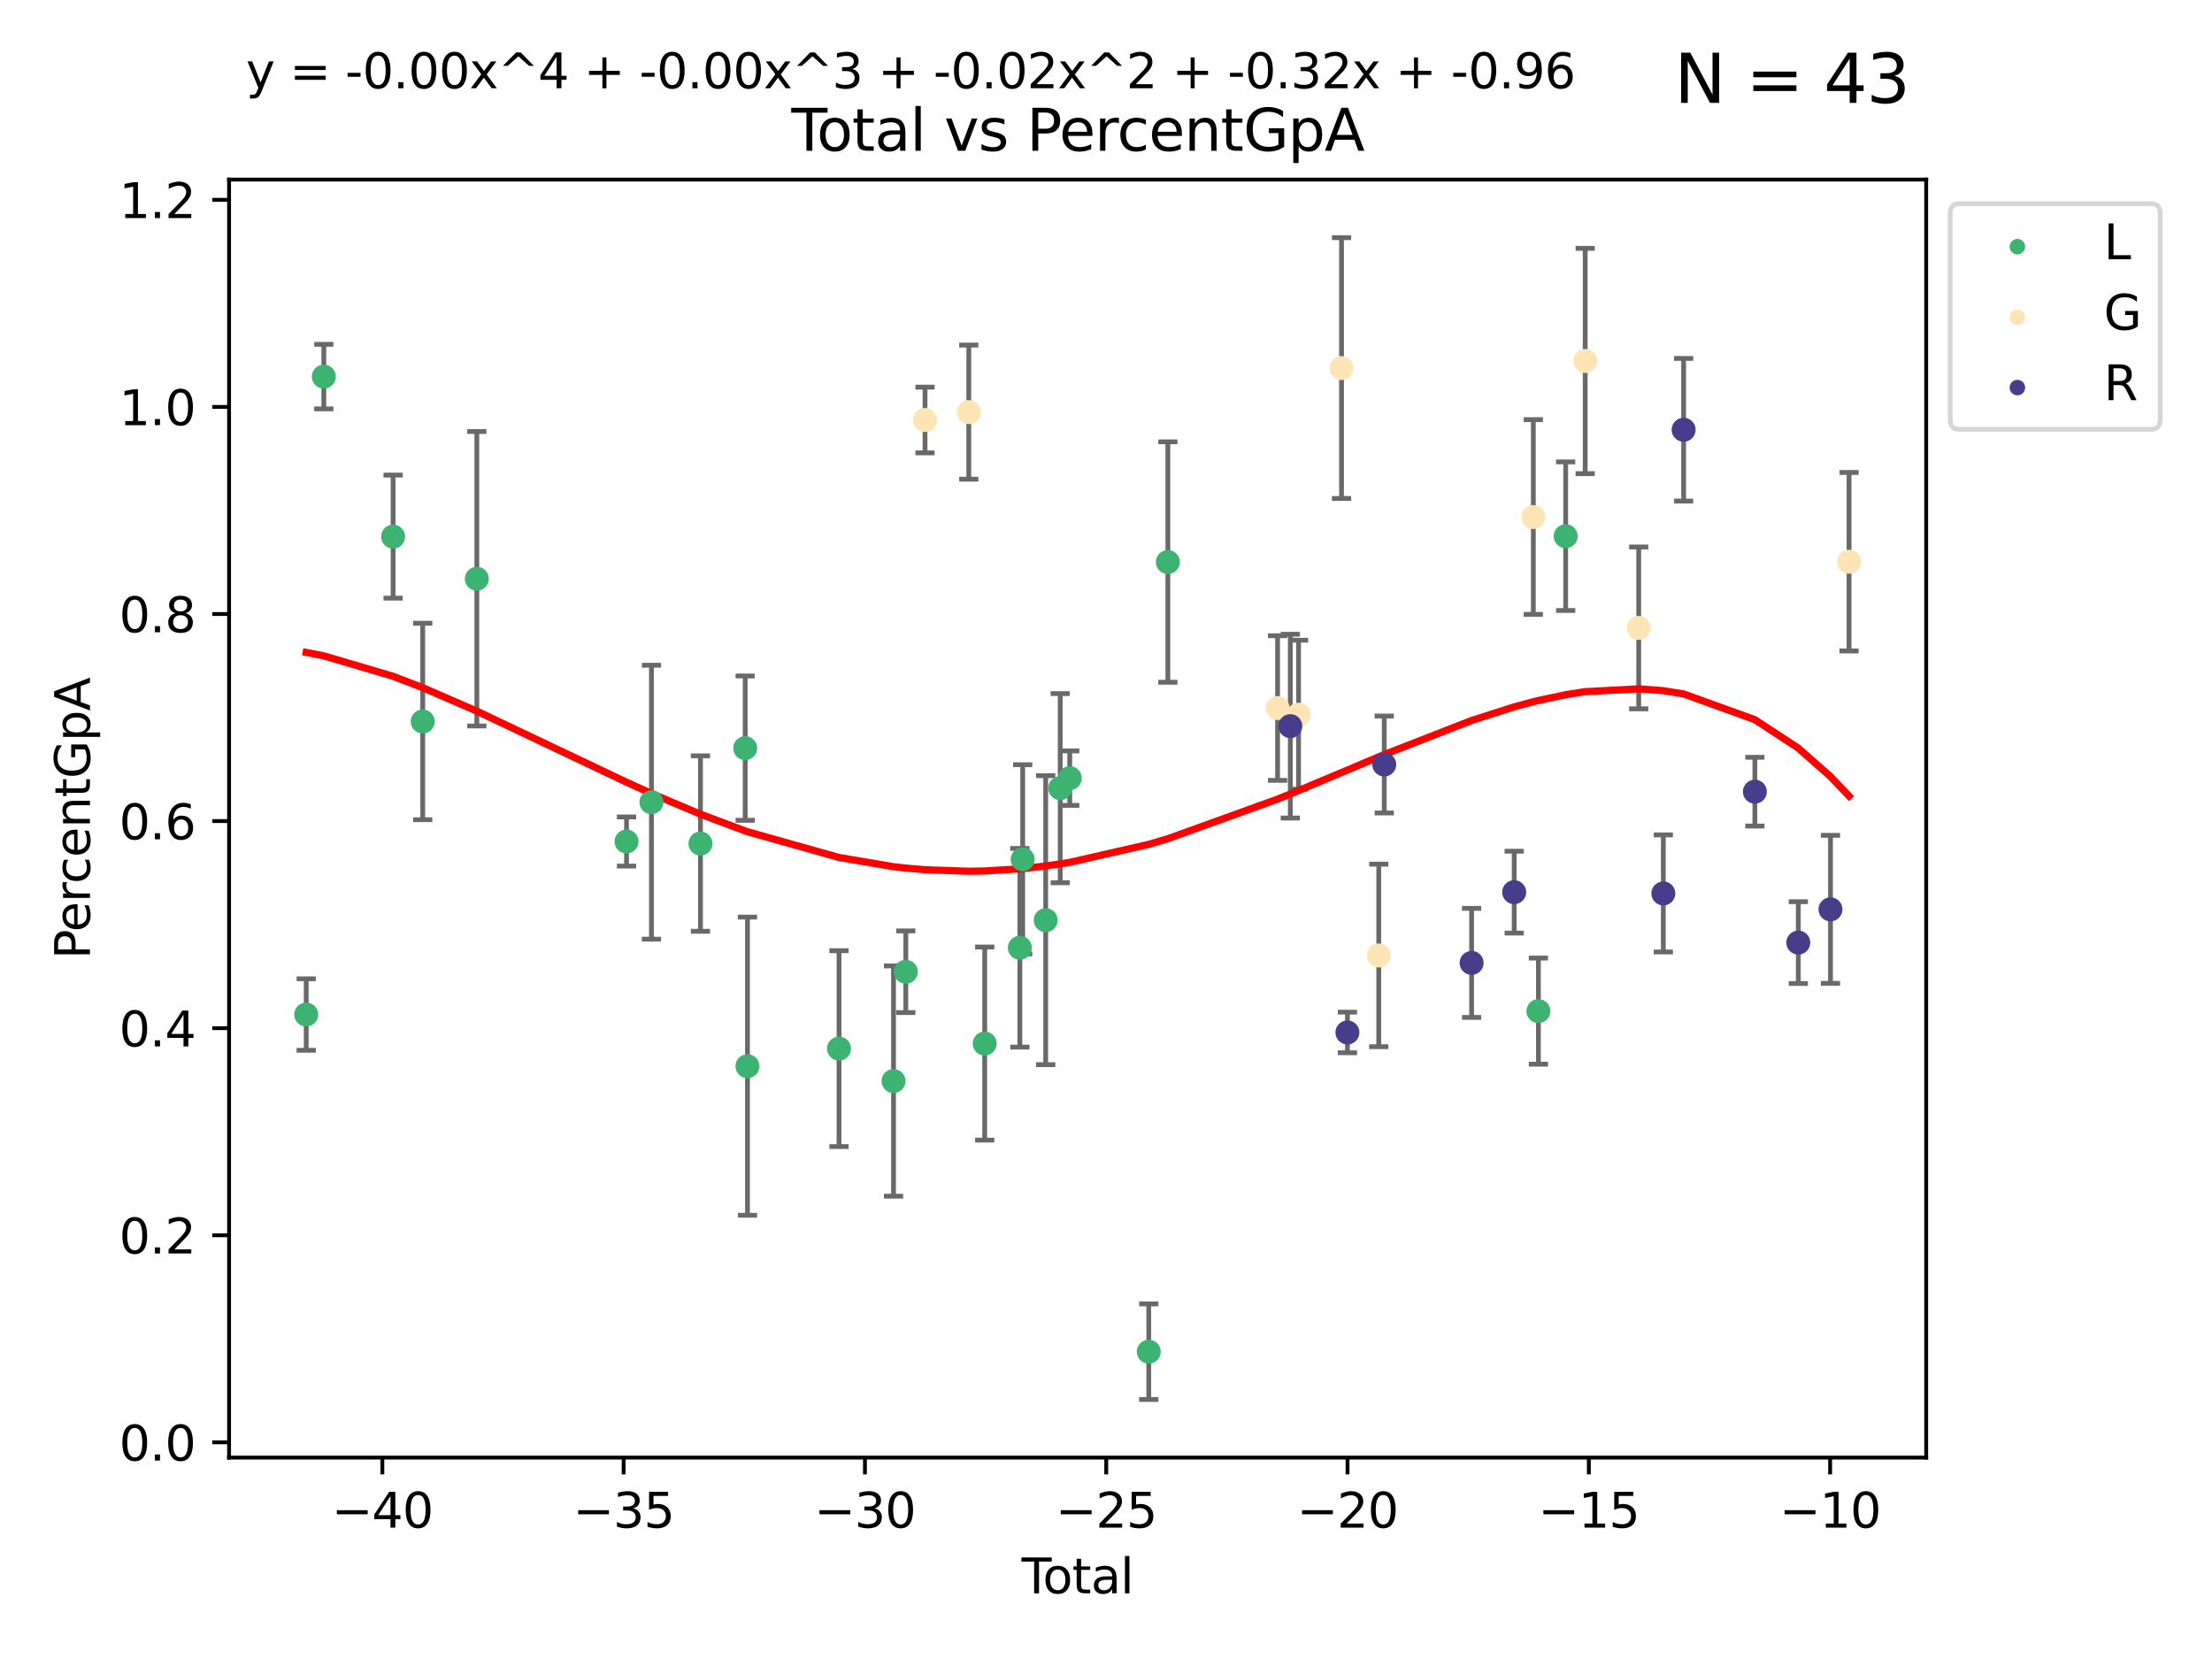 <?xml version="1.0" encoding="utf-8" standalone="no"?>
<!DOCTYPE svg PUBLIC "-//W3C//DTD SVG 1.1//EN"
  "http://www.w3.org/Graphics/SVG/1.1/DTD/svg11.dtd">
<svg xmlns:xlink="http://www.w3.org/1999/xlink" width="460.8pt" height="345.6pt" viewBox="0 0 460.8 345.6" xmlns="http://www.w3.org/2000/svg" version="1.1">
 <defs>
  <style type="text/css">*{stroke-linejoin: round; stroke-linecap: butt}</style>
 </defs>
 <g id="figure_1">
  <g id="patch_1">
   <path d="M 0 345.6 
L 460.8 345.6 
L 460.8 0 
L 0 0 
z
" style="fill: #ffffff"/>
  </g>
  <g id="axes_1">
   <g id="patch_2">
    <path d="M 47.72 303.64 
L 401.26 303.64 
L 401.26 37.411 
L 47.72 37.411 
z
" style="fill: #ffffff"/>
   </g>
   <g id="PathCollection_1">
    <defs>
     <path id="m974893ca1f" d="M 0 1.118 
C 0.297 1.118 0.581 1 0.791 0.791 
C 1 0.581 1.118 0.297 1.118 0 
C 1.118 -0.297 1 -0.581 0.791 -0.791 
C 0.581 -1 0.297 -1.118 0 -1.118 
C -0.297 -1.118 -0.581 -1 -0.791 -0.791 
C -1 -0.581 -1.118 -0.297 -1.118 0 
C -1.118 0.297 -1 0.581 -0.791 0.791 
C -0.581 1 -0.297 1.118 0 1.118 
z
" style="stroke: #3cb371"/>
    </defs>
    <g clip-path="url(#p9804bfb1e5)">
     <use xlink:href="#m974893ca1f" x="63.79" y="211.348" style="fill: #3cb371; stroke: #3cb371"/>
     <use xlink:href="#m974893ca1f" x="67.456" y="78.453" style="fill: #3cb371; stroke: #3cb371"/>
     <use xlink:href="#m974893ca1f" x="81.892" y="111.788" style="fill: #3cb371; stroke: #3cb371"/>
     <use xlink:href="#m974893ca1f" x="88.059" y="150.3" style="fill: #3cb371; stroke: #3cb371"/>
     <use xlink:href="#m974893ca1f" x="99.333" y="120.565" style="fill: #3cb371; stroke: #3cb371"/>
     <use xlink:href="#m974893ca1f" x="130.516" y="175.302" style="fill: #3cb371; stroke: #3cb371"/>
     <use xlink:href="#m974893ca1f" x="135.709" y="167.112" style="fill: #3cb371; stroke: #3cb371"/>
     <use xlink:href="#m974893ca1f" x="145.921" y="175.728" style="fill: #3cb371; stroke: #3cb371"/>
     <use xlink:href="#m974893ca1f" x="155.241" y="155.851" style="fill: #3cb371; stroke: #3cb371"/>
     <use xlink:href="#m974893ca1f" x="155.713" y="222.106" style="fill: #3cb371; stroke: #3cb371"/>
     <use xlink:href="#m974893ca1f" x="174.782" y="218.447" style="fill: #3cb371; stroke: #3cb371"/>
     <use xlink:href="#m974893ca1f" x="186.137" y="225.203" style="fill: #3cb371; stroke: #3cb371"/>
     <use xlink:href="#m974893ca1f" x="188.698" y="202.434" style="fill: #3cb371; stroke: #3cb371"/>
     <use xlink:href="#m974893ca1f" x="205.132" y="217.39" style="fill: #3cb371; stroke: #3cb371"/>
     <use xlink:href="#m974893ca1f" x="212.453" y="197.435" style="fill: #3cb371; stroke: #3cb371"/>
     <use xlink:href="#m974893ca1f" x="213.044" y="179.012" style="fill: #3cb371; stroke: #3cb371"/>
     <use xlink:href="#m974893ca1f" x="217.839" y="191.687" style="fill: #3cb371; stroke: #3cb371"/>
     <use xlink:href="#m974893ca1f" x="220.863" y="164.187" style="fill: #3cb371; stroke: #3cb371"/>
     <use xlink:href="#m974893ca1f" x="222.849" y="162.102" style="fill: #3cb371; stroke: #3cb371"/>
     <use xlink:href="#m974893ca1f" x="239.308" y="281.583" style="fill: #3cb371; stroke: #3cb371"/>
     <use xlink:href="#m974893ca1f" x="243.287" y="117.082" style="fill: #3cb371; stroke: #3cb371"/>
     <use xlink:href="#m974893ca1f" x="320.479" y="210.634" style="fill: #3cb371; stroke: #3cb371"/>
     <use xlink:href="#m974893ca1f" x="326.16" y="111.7" style="fill: #3cb371; stroke: #3cb371"/>
    </g>
   </g>
   <g id="PathCollection_2">
    <defs>
     <path id="mf808bb6e4c" d="M 0 1.118 
C 0.297 1.118 0.581 1 0.791 0.791 
C 1 0.581 1.118 0.297 1.118 0 
C 1.118 -0.297 1 -0.581 0.791 -0.791 
C 0.581 -1 0.297 -1.118 0 -1.118 
C -0.297 -1.118 -0.581 -1 -0.791 -0.791 
C -1 -0.581 -1.118 -0.297 -1.118 0 
C -1.118 0.297 -1 0.581 -0.791 0.791 
C -0.581 1 -0.297 1.118 0 1.118 
z
" style="stroke: #ffe4b5"/>
    </defs>
    <g clip-path="url(#p9804bfb1e5)">
     <use xlink:href="#mf808bb6e4c" x="192.699" y="87.494" style="fill: #ffe4b5; stroke: #ffe4b5"/>
     <use xlink:href="#mf808bb6e4c" x="201.816" y="85.855" style="fill: #ffe4b5; stroke: #ffe4b5"/>
     <use xlink:href="#mf808bb6e4c" x="266.142" y="147.5" style="fill: #ffe4b5; stroke: #ffe4b5"/>
     <use xlink:href="#mf808bb6e4c" x="270.513" y="148.889" style="fill: #ffe4b5; stroke: #ffe4b5"/>
     <use xlink:href="#mf808bb6e4c" x="279.466" y="76.674" style="fill: #ffe4b5; stroke: #ffe4b5"/>
     <use xlink:href="#mf808bb6e4c" x="287.221" y="199.034" style="fill: #ffe4b5; stroke: #ffe4b5"/>
     <use xlink:href="#mf808bb6e4c" x="319.42" y="107.707" style="fill: #ffe4b5; stroke: #ffe4b5"/>
     <use xlink:href="#mf808bb6e4c" x="330.224" y="75.201" style="fill: #ffe4b5; stroke: #ffe4b5"/>
     <use xlink:href="#mf808bb6e4c" x="341.373" y="130.806" style="fill: #ffe4b5; stroke: #ffe4b5"/>
     <use xlink:href="#mf808bb6e4c" x="385.19" y="117.019" style="fill: #ffe4b5; stroke: #ffe4b5"/>
    </g>
   </g>
   <g id="PathCollection_3">
    <defs>
     <path id="mb829cbd93a" d="M 0 1.118 
C 0.297 1.118 0.581 1 0.791 0.791 
C 1 0.581 1.118 0.297 1.118 0 
C 1.118 -0.297 1 -0.581 0.791 -0.791 
C 0.581 -1 0.297 -1.118 0 -1.118 
C -0.297 -1.118 -0.581 -1 -0.791 -0.791 
C -1 -0.581 -1.118 -0.297 -1.118 0 
C -1.118 0.297 -1 0.581 -0.791 0.791 
C -0.581 1 -0.297 1.118 0 1.118 
z
" style="stroke: #483d8b"/>
    </defs>
    <g clip-path="url(#p9804bfb1e5)">
     <use xlink:href="#mb829cbd93a" x="268.796" y="151.267" style="fill: #483d8b; stroke: #483d8b"/>
     <use xlink:href="#mb829cbd93a" x="280.694" y="215.081" style="fill: #483d8b; stroke: #483d8b"/>
     <use xlink:href="#mb829cbd93a" x="288.362" y="159.263" style="fill: #483d8b; stroke: #483d8b"/>
     <use xlink:href="#mb829cbd93a" x="306.563" y="200.591" style="fill: #483d8b; stroke: #483d8b"/>
     <use xlink:href="#mb829cbd93a" x="315.434" y="185.853" style="fill: #483d8b; stroke: #483d8b"/>
     <use xlink:href="#mb829cbd93a" x="346.504" y="186.116" style="fill: #483d8b; stroke: #483d8b"/>
     <use xlink:href="#mb829cbd93a" x="350.731" y="89.526" style="fill: #483d8b; stroke: #483d8b"/>
     <use xlink:href="#mb829cbd93a" x="365.573" y="164.921" style="fill: #483d8b; stroke: #483d8b"/>
     <use xlink:href="#mb829cbd93a" x="374.619" y="196.359" style="fill: #483d8b; stroke: #483d8b"/>
     <use xlink:href="#mb829cbd93a" x="381.324" y="189.436" style="fill: #483d8b; stroke: #483d8b"/>
    </g>
   </g>
   <g id="matplotlib.axis_1">
    <g id="xtick_1">
     <g id="line2d_1">
      <defs>
       <path id="me7362b9025" d="M 0 0 
L 0 3.5 
" style="stroke: #000000; stroke-width: 0.8"/>
      </defs>
      <g>
       <use xlink:href="#me7362b9025" x="79.65" y="303.64" style="stroke: #000000; stroke-width: 0.8"/>
      </g>
     </g>
     <g id="text_1">
      <!-- −40 -->
      <g transform="translate(69.098 318.238)scale(0.1 -0.1)">
       <defs>
        <path id="DejaVuSans-2212" d="M 678 2272 
L 4684 2272 
L 4684 1741 
L 678 1741 
L 678 2272 
z
" transform="scale(0.016)"/>
        <path id="DejaVuSans-34" d="M 2419 4116 
L 825 1625 
L 2419 1625 
L 2419 4116 
z
M 2253 4666 
L 3047 4666 
L 3047 1625 
L 3713 1625 
L 3713 1100 
L 3047 1100 
L 3047 0 
L 2419 0 
L 2419 1100 
L 313 1100 
L 313 1709 
L 2253 4666 
z
" transform="scale(0.016)"/>
        <path id="DejaVuSans-30" d="M 2034 4250 
Q 1547 4250 1301 3770 
Q 1056 3291 1056 2328 
Q 1056 1369 1301 889 
Q 1547 409 2034 409 
Q 2525 409 2770 889 
Q 3016 1369 3016 2328 
Q 3016 3291 2770 3770 
Q 2525 4250 2034 4250 
z
M 2034 4750 
Q 2819 4750 3233 4129 
Q 3647 3509 3647 2328 
Q 3647 1150 3233 529 
Q 2819 -91 2034 -91 
Q 1250 -91 836 529 
Q 422 1150 422 2328 
Q 422 3509 836 4129 
Q 1250 4750 2034 4750 
z
" transform="scale(0.016)"/>
       </defs>
       <use xlink:href="#DejaVuSans-2212"/>
       <use xlink:href="#DejaVuSans-34" x="83.789"/>
       <use xlink:href="#DejaVuSans-30" x="147.412"/>
      </g>
     </g>
    </g>
    <g id="xtick_2">
     <g id="line2d_2">
      <g>
       <use xlink:href="#me7362b9025" x="129.917" y="303.64" style="stroke: #000000; stroke-width: 0.8"/>
      </g>
     </g>
     <g id="text_2">
      <!-- −35 -->
      <g transform="translate(119.364 318.238)scale(0.1 -0.1)">
       <defs>
        <path id="DejaVuSans-33" d="M 2597 2516 
Q 3050 2419 3304 2112 
Q 3559 1806 3559 1356 
Q 3559 666 3084 287 
Q 2609 -91 1734 -91 
Q 1441 -91 1130 -33 
Q 819 25 488 141 
L 488 750 
Q 750 597 1062 519 
Q 1375 441 1716 441 
Q 2309 441 2620 675 
Q 2931 909 2931 1356 
Q 2931 1769 2642 2001 
Q 2353 2234 1838 2234 
L 1294 2234 
L 1294 2753 
L 1863 2753 
Q 2328 2753 2575 2939 
Q 2822 3125 2822 3475 
Q 2822 3834 2567 4026 
Q 2313 4219 1838 4219 
Q 1578 4219 1281 4162 
Q 984 4106 628 3988 
L 628 4550 
Q 988 4650 1302 4700 
Q 1616 4750 1894 4750 
Q 2613 4750 3031 4423 
Q 3450 4097 3450 3541 
Q 3450 3153 3228 2886 
Q 3006 2619 2597 2516 
z
" transform="scale(0.016)"/>
        <path id="DejaVuSans-35" d="M 691 4666 
L 3169 4666 
L 3169 4134 
L 1269 4134 
L 1269 2991 
Q 1406 3038 1543 3061 
Q 1681 3084 1819 3084 
Q 2600 3084 3056 2656 
Q 3513 2228 3513 1497 
Q 3513 744 3044 326 
Q 2575 -91 1722 -91 
Q 1428 -91 1123 -41 
Q 819 9 494 109 
L 494 744 
Q 775 591 1075 516 
Q 1375 441 1709 441 
Q 2250 441 2565 725 
Q 2881 1009 2881 1497 
Q 2881 1984 2565 2268 
Q 2250 2553 1709 2553 
Q 1456 2553 1204 2497 
Q 953 2441 691 2322 
L 691 4666 
z
" transform="scale(0.016)"/>
       </defs>
       <use xlink:href="#DejaVuSans-2212"/>
       <use xlink:href="#DejaVuSans-33" x="83.789"/>
       <use xlink:href="#DejaVuSans-35" x="147.412"/>
      </g>
     </g>
    </g>
    <g id="xtick_3">
     <g id="line2d_3">
      <g>
       <use xlink:href="#me7362b9025" x="180.183" y="303.64" style="stroke: #000000; stroke-width: 0.8"/>
      </g>
     </g>
     <g id="text_3">
      <!-- −30 -->
      <g transform="translate(169.631 318.238)scale(0.1 -0.1)">
       <use xlink:href="#DejaVuSans-2212"/>
       <use xlink:href="#DejaVuSans-33" x="83.789"/>
       <use xlink:href="#DejaVuSans-30" x="147.412"/>
      </g>
     </g>
    </g>
    <g id="xtick_4">
     <g id="line2d_4">
      <g>
       <use xlink:href="#me7362b9025" x="230.45" y="303.64" style="stroke: #000000; stroke-width: 0.8"/>
      </g>
     </g>
     <g id="text_4">
      <!-- −25 -->
      <g transform="translate(219.897 318.238)scale(0.1 -0.1)">
       <defs>
        <path id="DejaVuSans-32" d="M 1228 531 
L 3431 531 
L 3431 0 
L 469 0 
L 469 531 
Q 828 903 1448 1529 
Q 2069 2156 2228 2338 
Q 2531 2678 2651 2914 
Q 2772 3150 2772 3378 
Q 2772 3750 2511 3984 
Q 2250 4219 1831 4219 
Q 1534 4219 1204 4116 
Q 875 4013 500 3803 
L 500 4441 
Q 881 4594 1212 4672 
Q 1544 4750 1819 4750 
Q 2544 4750 2975 4387 
Q 3406 4025 3406 3419 
Q 3406 3131 3298 2873 
Q 3191 2616 2906 2266 
Q 2828 2175 2409 1742 
Q 1991 1309 1228 531 
z
" transform="scale(0.016)"/>
       </defs>
       <use xlink:href="#DejaVuSans-2212"/>
       <use xlink:href="#DejaVuSans-32" x="83.789"/>
       <use xlink:href="#DejaVuSans-35" x="147.412"/>
      </g>
     </g>
    </g>
    <g id="xtick_5">
     <g id="line2d_5">
      <g>
       <use xlink:href="#me7362b9025" x="280.716" y="303.64" style="stroke: #000000; stroke-width: 0.8"/>
      </g>
     </g>
     <g id="text_5">
      <!-- −20 -->
      <g transform="translate(270.164 318.238)scale(0.1 -0.1)">
       <use xlink:href="#DejaVuSans-2212"/>
       <use xlink:href="#DejaVuSans-32" x="83.789"/>
       <use xlink:href="#DejaVuSans-30" x="147.412"/>
      </g>
     </g>
    </g>
    <g id="xtick_6">
     <g id="line2d_6">
      <g>
       <use xlink:href="#me7362b9025" x="330.983" y="303.64" style="stroke: #000000; stroke-width: 0.8"/>
      </g>
     </g>
     <g id="text_6">
      <!-- −15 -->
      <g transform="translate(320.43 318.238)scale(0.1 -0.1)">
       <defs>
        <path id="DejaVuSans-31" d="M 794 531 
L 1825 531 
L 1825 4091 
L 703 3866 
L 703 4441 
L 1819 4666 
L 2450 4666 
L 2450 531 
L 3481 531 
L 3481 0 
L 794 0 
L 794 531 
z
" transform="scale(0.016)"/>
       </defs>
       <use xlink:href="#DejaVuSans-2212"/>
       <use xlink:href="#DejaVuSans-31" x="83.789"/>
       <use xlink:href="#DejaVuSans-35" x="147.412"/>
      </g>
     </g>
    </g>
    <g id="xtick_7">
     <g id="line2d_7">
      <g>
       <use xlink:href="#me7362b9025" x="381.249" y="303.64" style="stroke: #000000; stroke-width: 0.8"/>
      </g>
     </g>
     <g id="text_7">
      <!-- −10 -->
      <g transform="translate(370.697 318.238)scale(0.1 -0.1)">
       <use xlink:href="#DejaVuSans-2212"/>
       <use xlink:href="#DejaVuSans-31" x="83.789"/>
       <use xlink:href="#DejaVuSans-30" x="147.412"/>
      </g>
     </g>
    </g>
    <g id="text_8">
     <!-- Total -->
     <g transform="translate(212.813 331.917)scale(0.1 -0.1)">
      <defs>
       <path id="DejaVuSans-54" d="M -19 4666 
L 3928 4666 
L 3928 4134 
L 2272 4134 
L 2272 0 
L 1638 0 
L 1638 4134 
L -19 4134 
L -19 4666 
z
" transform="scale(0.016)"/>
       <path id="DejaVuSans-6f" d="M 1959 3097 
Q 1497 3097 1228 2736 
Q 959 2375 959 1747 
Q 959 1119 1226 758 
Q 1494 397 1959 397 
Q 2419 397 2687 759 
Q 2956 1122 2956 1747 
Q 2956 2369 2687 2733 
Q 2419 3097 1959 3097 
z
M 1959 3584 
Q 2709 3584 3137 3096 
Q 3566 2609 3566 1747 
Q 3566 888 3137 398 
Q 2709 -91 1959 -91 
Q 1206 -91 779 398 
Q 353 888 353 1747 
Q 353 2609 779 3096 
Q 1206 3584 1959 3584 
z
" transform="scale(0.016)"/>
       <path id="DejaVuSans-74" d="M 1172 4494 
L 1172 3500 
L 2356 3500 
L 2356 3053 
L 1172 3053 
L 1172 1153 
Q 1172 725 1289 603 
Q 1406 481 1766 481 
L 2356 481 
L 2356 0 
L 1766 0 
Q 1100 0 847 248 
Q 594 497 594 1153 
L 594 3053 
L 172 3053 
L 172 3500 
L 594 3500 
L 594 4494 
L 1172 4494 
z
" transform="scale(0.016)"/>
       <path id="DejaVuSans-61" d="M 2194 1759 
Q 1497 1759 1228 1600 
Q 959 1441 959 1056 
Q 959 750 1161 570 
Q 1363 391 1709 391 
Q 2188 391 2477 730 
Q 2766 1069 2766 1631 
L 2766 1759 
L 2194 1759 
z
M 3341 1997 
L 3341 0 
L 2766 0 
L 2766 531 
Q 2569 213 2275 61 
Q 1981 -91 1556 -91 
Q 1019 -91 701 211 
Q 384 513 384 1019 
Q 384 1609 779 1909 
Q 1175 2209 1959 2209 
L 2766 2209 
L 2766 2266 
Q 2766 2663 2505 2880 
Q 2244 3097 1772 3097 
Q 1472 3097 1187 3025 
Q 903 2953 641 2809 
L 641 3341 
Q 956 3463 1253 3523 
Q 1550 3584 1831 3584 
Q 2591 3584 2966 3190 
Q 3341 2797 3341 1997 
z
" transform="scale(0.016)"/>
       <path id="DejaVuSans-6c" d="M 603 4863 
L 1178 4863 
L 1178 0 
L 603 0 
L 603 4863 
z
" transform="scale(0.016)"/>
      </defs>
      <use xlink:href="#DejaVuSans-54"/>
      <use xlink:href="#DejaVuSans-6f" x="44.084"/>
      <use xlink:href="#DejaVuSans-74" x="105.266"/>
      <use xlink:href="#DejaVuSans-61" x="144.475"/>
      <use xlink:href="#DejaVuSans-6c" x="205.754"/>
     </g>
    </g>
   </g>
   <g id="matplotlib.axis_2">
    <g id="ytick_1">
     <g id="line2d_8">
      <defs>
       <path id="m52d39dbce3" d="M 0 0 
L -3.5 0 
" style="stroke: #000000; stroke-width: 0.8"/>
      </defs>
      <g>
       <use xlink:href="#m52d39dbce3" x="47.72" y="300.464" style="stroke: #000000; stroke-width: 0.8"/>
      </g>
     </g>
     <g id="text_9">
      <!-- 0.0 -->
      <g transform="translate(24.817 304.263)scale(0.1 -0.1)">
       <defs>
        <path id="DejaVuSans-2e" d="M 684 794 
L 1344 794 
L 1344 0 
L 684 0 
L 684 794 
z
" transform="scale(0.016)"/>
       </defs>
       <use xlink:href="#DejaVuSans-30"/>
       <use xlink:href="#DejaVuSans-2e" x="63.623"/>
       <use xlink:href="#DejaVuSans-30" x="95.41"/>
      </g>
     </g>
    </g>
    <g id="ytick_2">
     <g id="line2d_9">
      <g>
       <use xlink:href="#m52d39dbce3" x="47.72" y="257.325" style="stroke: #000000; stroke-width: 0.8"/>
      </g>
     </g>
     <g id="text_10">
      <!-- 0.2 -->
      <g transform="translate(24.817 261.124)scale(0.1 -0.1)">
       <use xlink:href="#DejaVuSans-30"/>
       <use xlink:href="#DejaVuSans-2e" x="63.623"/>
       <use xlink:href="#DejaVuSans-32" x="95.41"/>
      </g>
     </g>
    </g>
    <g id="ytick_3">
     <g id="line2d_10">
      <g>
       <use xlink:href="#m52d39dbce3" x="47.72" y="214.185" style="stroke: #000000; stroke-width: 0.8"/>
      </g>
     </g>
     <g id="text_11">
      <!-- 0.4 -->
      <g transform="translate(24.817 217.985)scale(0.1 -0.1)">
       <use xlink:href="#DejaVuSans-30"/>
       <use xlink:href="#DejaVuSans-2e" x="63.623"/>
       <use xlink:href="#DejaVuSans-34" x="95.41"/>
      </g>
     </g>
    </g>
    <g id="ytick_4">
     <g id="line2d_11">
      <g>
       <use xlink:href="#m52d39dbce3" x="47.72" y="171.046" style="stroke: #000000; stroke-width: 0.8"/>
      </g>
     </g>
     <g id="text_12">
      <!-- 0.6 -->
      <g transform="translate(24.817 174.845)scale(0.1 -0.1)">
       <defs>
        <path id="DejaVuSans-36" d="M 2113 2584 
Q 1688 2584 1439 2293 
Q 1191 2003 1191 1497 
Q 1191 994 1439 701 
Q 1688 409 2113 409 
Q 2538 409 2786 701 
Q 3034 994 3034 1497 
Q 3034 2003 2786 2293 
Q 2538 2584 2113 2584 
z
M 3366 4563 
L 3366 3988 
Q 3128 4100 2886 4159 
Q 2644 4219 2406 4219 
Q 1781 4219 1451 3797 
Q 1122 3375 1075 2522 
Q 1259 2794 1537 2939 
Q 1816 3084 2150 3084 
Q 2853 3084 3261 2657 
Q 3669 2231 3669 1497 
Q 3669 778 3244 343 
Q 2819 -91 2113 -91 
Q 1303 -91 875 529 
Q 447 1150 447 2328 
Q 447 3434 972 4092 
Q 1497 4750 2381 4750 
Q 2619 4750 2861 4703 
Q 3103 4656 3366 4563 
z
" transform="scale(0.016)"/>
       </defs>
       <use xlink:href="#DejaVuSans-30"/>
       <use xlink:href="#DejaVuSans-2e" x="63.623"/>
       <use xlink:href="#DejaVuSans-36" x="95.41"/>
      </g>
     </g>
    </g>
    <g id="ytick_5">
     <g id="line2d_12">
      <g>
       <use xlink:href="#m52d39dbce3" x="47.72" y="127.907" style="stroke: #000000; stroke-width: 0.8"/>
      </g>
     </g>
     <g id="text_13">
      <!-- 0.8 -->
      <g transform="translate(24.817 131.706)scale(0.1 -0.1)">
       <defs>
        <path id="DejaVuSans-38" d="M 2034 2216 
Q 1584 2216 1326 1975 
Q 1069 1734 1069 1313 
Q 1069 891 1326 650 
Q 1584 409 2034 409 
Q 2484 409 2743 651 
Q 3003 894 3003 1313 
Q 3003 1734 2745 1975 
Q 2488 2216 2034 2216 
z
M 1403 2484 
Q 997 2584 770 2862 
Q 544 3141 544 3541 
Q 544 4100 942 4425 
Q 1341 4750 2034 4750 
Q 2731 4750 3128 4425 
Q 3525 4100 3525 3541 
Q 3525 3141 3298 2862 
Q 3072 2584 2669 2484 
Q 3125 2378 3379 2068 
Q 3634 1759 3634 1313 
Q 3634 634 3220 271 
Q 2806 -91 2034 -91 
Q 1263 -91 848 271 
Q 434 634 434 1313 
Q 434 1759 690 2068 
Q 947 2378 1403 2484 
z
M 1172 3481 
Q 1172 3119 1398 2916 
Q 1625 2713 2034 2713 
Q 2441 2713 2670 2916 
Q 2900 3119 2900 3481 
Q 2900 3844 2670 4047 
Q 2441 4250 2034 4250 
Q 1625 4250 1398 4047 
Q 1172 3844 1172 3481 
z
" transform="scale(0.016)"/>
       </defs>
       <use xlink:href="#DejaVuSans-30"/>
       <use xlink:href="#DejaVuSans-2e" x="63.623"/>
       <use xlink:href="#DejaVuSans-38" x="95.41"/>
      </g>
     </g>
    </g>
    <g id="ytick_6">
     <g id="line2d_13">
      <g>
       <use xlink:href="#m52d39dbce3" x="47.72" y="84.767" style="stroke: #000000; stroke-width: 0.8"/>
      </g>
     </g>
     <g id="text_14">
      <!-- 1.0 -->
      <g transform="translate(24.817 88.567)scale(0.1 -0.1)">
       <use xlink:href="#DejaVuSans-31"/>
       <use xlink:href="#DejaVuSans-2e" x="63.623"/>
       <use xlink:href="#DejaVuSans-30" x="95.41"/>
      </g>
     </g>
    </g>
    <g id="ytick_7">
     <g id="line2d_14">
      <g>
       <use xlink:href="#m52d39dbce3" x="47.72" y="41.628" style="stroke: #000000; stroke-width: 0.8"/>
      </g>
     </g>
     <g id="text_15">
      <!-- 1.2 -->
      <g transform="translate(24.817 45.427)scale(0.1 -0.1)">
       <use xlink:href="#DejaVuSans-31"/>
       <use xlink:href="#DejaVuSans-2e" x="63.623"/>
       <use xlink:href="#DejaVuSans-32" x="95.41"/>
      </g>
     </g>
    </g>
    <g id="text_16">
     <!-- PercentGpA -->
     <g transform="translate(18.737 199.802)rotate(-90)scale(0.1 -0.1)">
      <defs>
       <path id="DejaVuSans-50" d="M 1259 4147 
L 1259 2394 
L 2053 2394 
Q 2494 2394 2734 2622 
Q 2975 2850 2975 3272 
Q 2975 3691 2734 3919 
Q 2494 4147 2053 4147 
L 1259 4147 
z
M 628 4666 
L 2053 4666 
Q 2838 4666 3239 4311 
Q 3641 3956 3641 3272 
Q 3641 2581 3239 2228 
Q 2838 1875 2053 1875 
L 1259 1875 
L 1259 0 
L 628 0 
L 628 4666 
z
" transform="scale(0.016)"/>
       <path id="DejaVuSans-65" d="M 3597 1894 
L 3597 1613 
L 953 1613 
Q 991 1019 1311 708 
Q 1631 397 2203 397 
Q 2534 397 2845 478 
Q 3156 559 3463 722 
L 3463 178 
Q 3153 47 2828 -22 
Q 2503 -91 2169 -91 
Q 1331 -91 842 396 
Q 353 884 353 1716 
Q 353 2575 817 3079 
Q 1281 3584 2069 3584 
Q 2775 3584 3186 3129 
Q 3597 2675 3597 1894 
z
M 3022 2063 
Q 3016 2534 2758 2815 
Q 2500 3097 2075 3097 
Q 1594 3097 1305 2825 
Q 1016 2553 972 2059 
L 3022 2063 
z
" transform="scale(0.016)"/>
       <path id="DejaVuSans-72" d="M 2631 2963 
Q 2534 3019 2420 3045 
Q 2306 3072 2169 3072 
Q 1681 3072 1420 2755 
Q 1159 2438 1159 1844 
L 1159 0 
L 581 0 
L 581 3500 
L 1159 3500 
L 1159 2956 
Q 1341 3275 1631 3429 
Q 1922 3584 2338 3584 
Q 2397 3584 2469 3576 
Q 2541 3569 2628 3553 
L 2631 2963 
z
" transform="scale(0.016)"/>
       <path id="DejaVuSans-63" d="M 3122 3366 
L 3122 2828 
Q 2878 2963 2633 3030 
Q 2388 3097 2138 3097 
Q 1578 3097 1268 2742 
Q 959 2388 959 1747 
Q 959 1106 1268 751 
Q 1578 397 2138 397 
Q 2388 397 2633 464 
Q 2878 531 3122 666 
L 3122 134 
Q 2881 22 2623 -34 
Q 2366 -91 2075 -91 
Q 1284 -91 818 406 
Q 353 903 353 1747 
Q 353 2603 823 3093 
Q 1294 3584 2113 3584 
Q 2378 3584 2631 3529 
Q 2884 3475 3122 3366 
z
" transform="scale(0.016)"/>
       <path id="DejaVuSans-6e" d="M 3513 2113 
L 3513 0 
L 2938 0 
L 2938 2094 
Q 2938 2591 2744 2837 
Q 2550 3084 2163 3084 
Q 1697 3084 1428 2787 
Q 1159 2491 1159 1978 
L 1159 0 
L 581 0 
L 581 3500 
L 1159 3500 
L 1159 2956 
Q 1366 3272 1645 3428 
Q 1925 3584 2291 3584 
Q 2894 3584 3203 3211 
Q 3513 2838 3513 2113 
z
" transform="scale(0.016)"/>
       <path id="DejaVuSans-47" d="M 3809 666 
L 3809 1919 
L 2778 1919 
L 2778 2438 
L 4434 2438 
L 4434 434 
Q 4069 175 3628 42 
Q 3188 -91 2688 -91 
Q 1594 -91 976 548 
Q 359 1188 359 2328 
Q 359 3472 976 4111 
Q 1594 4750 2688 4750 
Q 3144 4750 3555 4637 
Q 3966 4525 4313 4306 
L 4313 3634 
Q 3963 3931 3569 4081 
Q 3175 4231 2741 4231 
Q 1884 4231 1454 3753 
Q 1025 3275 1025 2328 
Q 1025 1384 1454 906 
Q 1884 428 2741 428 
Q 3075 428 3337 486 
Q 3600 544 3809 666 
z
" transform="scale(0.016)"/>
       <path id="DejaVuSans-70" d="M 1159 525 
L 1159 -1331 
L 581 -1331 
L 581 3500 
L 1159 3500 
L 1159 2969 
Q 1341 3281 1617 3432 
Q 1894 3584 2278 3584 
Q 2916 3584 3314 3078 
Q 3713 2572 3713 1747 
Q 3713 922 3314 415 
Q 2916 -91 2278 -91 
Q 1894 -91 1617 61 
Q 1341 213 1159 525 
z
M 3116 1747 
Q 3116 2381 2855 2742 
Q 2594 3103 2138 3103 
Q 1681 3103 1420 2742 
Q 1159 2381 1159 1747 
Q 1159 1113 1420 752 
Q 1681 391 2138 391 
Q 2594 391 2855 752 
Q 3116 1113 3116 1747 
z
" transform="scale(0.016)"/>
       <path id="DejaVuSans-41" d="M 2188 4044 
L 1331 1722 
L 3047 1722 
L 2188 4044 
z
M 1831 4666 
L 2547 4666 
L 4325 0 
L 3669 0 
L 3244 1197 
L 1141 1197 
L 716 0 
L 50 0 
L 1831 4666 
z
" transform="scale(0.016)"/>
      </defs>
      <use xlink:href="#DejaVuSans-50"/>
      <use xlink:href="#DejaVuSans-65" x="56.678"/>
      <use xlink:href="#DejaVuSans-72" x="118.201"/>
      <use xlink:href="#DejaVuSans-63" x="157.064"/>
      <use xlink:href="#DejaVuSans-65" x="212.045"/>
      <use xlink:href="#DejaVuSans-6e" x="273.568"/>
      <use xlink:href="#DejaVuSans-74" x="336.947"/>
      <use xlink:href="#DejaVuSans-47" x="376.156"/>
      <use xlink:href="#DejaVuSans-70" x="453.646"/>
      <use xlink:href="#DejaVuSans-41" x="517.123"/>
     </g>
    </g>
   </g>
   <g id="LineCollection_1">
    <path d="M 63.79 218.797 
L 63.79 203.9 
" clip-path="url(#p9804bfb1e5)" style="fill: none; stroke: #696969"/>
    <path d="M 67.456 85.171 
L 67.456 71.734 
" clip-path="url(#p9804bfb1e5)" style="fill: none; stroke: #696969"/>
    <path d="M 81.892 124.609 
L 81.892 98.967 
" clip-path="url(#p9804bfb1e5)" style="fill: none; stroke: #696969"/>
    <path d="M 88.059 170.762 
L 88.059 129.837 
" clip-path="url(#p9804bfb1e5)" style="fill: none; stroke: #696969"/>
    <path d="M 99.333 151.234 
L 99.333 89.895 
" clip-path="url(#p9804bfb1e5)" style="fill: none; stroke: #696969"/>
    <path d="M 130.516 180.42 
L 130.516 170.183 
" clip-path="url(#p9804bfb1e5)" style="fill: none; stroke: #696969"/>
    <path d="M 135.709 195.647 
L 135.709 138.577 
" clip-path="url(#p9804bfb1e5)" style="fill: none; stroke: #696969"/>
    <path d="M 145.921 194.002 
L 145.921 157.455 
" clip-path="url(#p9804bfb1e5)" style="fill: none; stroke: #696969"/>
    <path d="M 155.241 170.889 
L 155.241 140.813 
" clip-path="url(#p9804bfb1e5)" style="fill: none; stroke: #696969"/>
    <path d="M 155.713 253.166 
L 155.713 191.046 
" clip-path="url(#p9804bfb1e5)" style="fill: none; stroke: #696969"/>
    <path d="M 174.782 238.848 
L 174.782 198.047 
" clip-path="url(#p9804bfb1e5)" style="fill: none; stroke: #696969"/>
    <path d="M 186.137 249.189 
L 186.137 201.217 
" clip-path="url(#p9804bfb1e5)" style="fill: none; stroke: #696969"/>
    <path d="M 188.698 210.944 
L 188.698 193.923 
" clip-path="url(#p9804bfb1e5)" style="fill: none; stroke: #696969"/>
    <path d="M 205.132 237.506 
L 205.132 197.274 
" clip-path="url(#p9804bfb1e5)" style="fill: none; stroke: #696969"/>
    <path d="M 212.453 218.127 
L 212.453 176.744 
" clip-path="url(#p9804bfb1e5)" style="fill: none; stroke: #696969"/>
    <path d="M 213.044 198.718 
L 213.044 159.305 
" clip-path="url(#p9804bfb1e5)" style="fill: none; stroke: #696969"/>
    <path d="M 217.839 221.785 
L 217.839 161.59 
" clip-path="url(#p9804bfb1e5)" style="fill: none; stroke: #696969"/>
    <path d="M 220.863 183.89 
L 220.863 144.485 
" clip-path="url(#p9804bfb1e5)" style="fill: none; stroke: #696969"/>
    <path d="M 222.849 167.771 
L 222.849 156.433 
" clip-path="url(#p9804bfb1e5)" style="fill: none; stroke: #696969"/>
    <path d="M 239.308 291.539 
L 239.308 271.626 
" clip-path="url(#p9804bfb1e5)" style="fill: none; stroke: #696969"/>
    <path d="M 243.287 142.124 
L 243.287 92.04 
" clip-path="url(#p9804bfb1e5)" style="fill: none; stroke: #696969"/>
    <path d="M 320.479 221.688 
L 320.479 199.58 
" clip-path="url(#p9804bfb1e5)" style="fill: none; stroke: #696969"/>
    <path d="M 326.16 127.176 
L 326.16 96.223 
" clip-path="url(#p9804bfb1e5)" style="fill: none; stroke: #696969"/>
   </g>
   <g id="line2d_15">
    <defs>
     <path id="m58b6c922ca" d="M 2 0 
L -2 -0 
" style="stroke: #696969"/>
    </defs>
    <g clip-path="url(#p9804bfb1e5)">
     <use xlink:href="#m58b6c922ca" x="63.79" y="218.797" style="fill: #696969; stroke: #696969"/>
     <use xlink:href="#m58b6c922ca" x="67.456" y="85.171" style="fill: #696969; stroke: #696969"/>
     <use xlink:href="#m58b6c922ca" x="81.892" y="124.609" style="fill: #696969; stroke: #696969"/>
     <use xlink:href="#m58b6c922ca" x="88.059" y="170.762" style="fill: #696969; stroke: #696969"/>
     <use xlink:href="#m58b6c922ca" x="99.333" y="151.234" style="fill: #696969; stroke: #696969"/>
     <use xlink:href="#m58b6c922ca" x="130.516" y="180.42" style="fill: #696969; stroke: #696969"/>
     <use xlink:href="#m58b6c922ca" x="135.709" y="195.647" style="fill: #696969; stroke: #696969"/>
     <use xlink:href="#m58b6c922ca" x="145.921" y="194.002" style="fill: #696969; stroke: #696969"/>
     <use xlink:href="#m58b6c922ca" x="155.241" y="170.889" style="fill: #696969; stroke: #696969"/>
     <use xlink:href="#m58b6c922ca" x="155.713" y="253.166" style="fill: #696969; stroke: #696969"/>
     <use xlink:href="#m58b6c922ca" x="174.782" y="238.848" style="fill: #696969; stroke: #696969"/>
     <use xlink:href="#m58b6c922ca" x="186.137" y="249.189" style="fill: #696969; stroke: #696969"/>
     <use xlink:href="#m58b6c922ca" x="188.698" y="210.944" style="fill: #696969; stroke: #696969"/>
     <use xlink:href="#m58b6c922ca" x="205.132" y="237.506" style="fill: #696969; stroke: #696969"/>
     <use xlink:href="#m58b6c922ca" x="212.453" y="218.127" style="fill: #696969; stroke: #696969"/>
     <use xlink:href="#m58b6c922ca" x="213.044" y="198.718" style="fill: #696969; stroke: #696969"/>
     <use xlink:href="#m58b6c922ca" x="217.839" y="221.785" style="fill: #696969; stroke: #696969"/>
     <use xlink:href="#m58b6c922ca" x="220.863" y="183.89" style="fill: #696969; stroke: #696969"/>
     <use xlink:href="#m58b6c922ca" x="222.849" y="167.771" style="fill: #696969; stroke: #696969"/>
     <use xlink:href="#m58b6c922ca" x="239.308" y="291.539" style="fill: #696969; stroke: #696969"/>
     <use xlink:href="#m58b6c922ca" x="243.287" y="142.124" style="fill: #696969; stroke: #696969"/>
     <use xlink:href="#m58b6c922ca" x="320.479" y="221.688" style="fill: #696969; stroke: #696969"/>
     <use xlink:href="#m58b6c922ca" x="326.16" y="127.176" style="fill: #696969; stroke: #696969"/>
    </g>
   </g>
   <g id="line2d_16">
    <g clip-path="url(#p9804bfb1e5)">
     <use xlink:href="#m58b6c922ca" x="63.79" y="203.9" style="fill: #696969; stroke: #696969"/>
     <use xlink:href="#m58b6c922ca" x="67.456" y="71.734" style="fill: #696969; stroke: #696969"/>
     <use xlink:href="#m58b6c922ca" x="81.892" y="98.967" style="fill: #696969; stroke: #696969"/>
     <use xlink:href="#m58b6c922ca" x="88.059" y="129.837" style="fill: #696969; stroke: #696969"/>
     <use xlink:href="#m58b6c922ca" x="99.333" y="89.895" style="fill: #696969; stroke: #696969"/>
     <use xlink:href="#m58b6c922ca" x="130.516" y="170.183" style="fill: #696969; stroke: #696969"/>
     <use xlink:href="#m58b6c922ca" x="135.709" y="138.577" style="fill: #696969; stroke: #696969"/>
     <use xlink:href="#m58b6c922ca" x="145.921" y="157.455" style="fill: #696969; stroke: #696969"/>
     <use xlink:href="#m58b6c922ca" x="155.241" y="140.813" style="fill: #696969; stroke: #696969"/>
     <use xlink:href="#m58b6c922ca" x="155.713" y="191.046" style="fill: #696969; stroke: #696969"/>
     <use xlink:href="#m58b6c922ca" x="174.782" y="198.047" style="fill: #696969; stroke: #696969"/>
     <use xlink:href="#m58b6c922ca" x="186.137" y="201.217" style="fill: #696969; stroke: #696969"/>
     <use xlink:href="#m58b6c922ca" x="188.698" y="193.923" style="fill: #696969; stroke: #696969"/>
     <use xlink:href="#m58b6c922ca" x="205.132" y="197.274" style="fill: #696969; stroke: #696969"/>
     <use xlink:href="#m58b6c922ca" x="212.453" y="176.744" style="fill: #696969; stroke: #696969"/>
     <use xlink:href="#m58b6c922ca" x="213.044" y="159.305" style="fill: #696969; stroke: #696969"/>
     <use xlink:href="#m58b6c922ca" x="217.839" y="161.59" style="fill: #696969; stroke: #696969"/>
     <use xlink:href="#m58b6c922ca" x="220.863" y="144.485" style="fill: #696969; stroke: #696969"/>
     <use xlink:href="#m58b6c922ca" x="222.849" y="156.433" style="fill: #696969; stroke: #696969"/>
     <use xlink:href="#m58b6c922ca" x="239.308" y="271.626" style="fill: #696969; stroke: #696969"/>
     <use xlink:href="#m58b6c922ca" x="243.287" y="92.04" style="fill: #696969; stroke: #696969"/>
     <use xlink:href="#m58b6c922ca" x="320.479" y="199.58" style="fill: #696969; stroke: #696969"/>
     <use xlink:href="#m58b6c922ca" x="326.16" y="96.223" style="fill: #696969; stroke: #696969"/>
    </g>
   </g>
   <g id="LineCollection_2">
    <path d="M 192.699 94.344 
L 192.699 80.644 
" clip-path="url(#p9804bfb1e5)" style="fill: none; stroke: #696969"/>
    <path d="M 201.816 99.824 
L 201.816 71.886 
" clip-path="url(#p9804bfb1e5)" style="fill: none; stroke: #696969"/>
    <path d="M 266.142 162.566 
L 266.142 132.433 
" clip-path="url(#p9804bfb1e5)" style="fill: none; stroke: #696969"/>
    <path d="M 270.513 164.414 
L 270.513 133.364 
" clip-path="url(#p9804bfb1e5)" style="fill: none; stroke: #696969"/>
    <path d="M 279.466 103.836 
L 279.466 49.513 
" clip-path="url(#p9804bfb1e5)" style="fill: none; stroke: #696969"/>
    <path d="M 287.221 218.048 
L 287.221 180.02 
" clip-path="url(#p9804bfb1e5)" style="fill: none; stroke: #696969"/>
    <path d="M 319.42 127.994 
L 319.42 87.419 
" clip-path="url(#p9804bfb1e5)" style="fill: none; stroke: #696969"/>
    <path d="M 330.224 98.671 
L 330.224 51.731 
" clip-path="url(#p9804bfb1e5)" style="fill: none; stroke: #696969"/>
    <path d="M 341.373 147.665 
L 341.373 113.946 
" clip-path="url(#p9804bfb1e5)" style="fill: none; stroke: #696969"/>
    <path d="M 385.19 135.611 
L 385.19 98.428 
" clip-path="url(#p9804bfb1e5)" style="fill: none; stroke: #696969"/>
   </g>
   <g id="line2d_17">
    <g clip-path="url(#p9804bfb1e5)">
     <use xlink:href="#m58b6c922ca" x="192.699" y="94.344" style="fill: #696969; stroke: #696969"/>
     <use xlink:href="#m58b6c922ca" x="201.816" y="99.824" style="fill: #696969; stroke: #696969"/>
     <use xlink:href="#m58b6c922ca" x="266.142" y="162.566" style="fill: #696969; stroke: #696969"/>
     <use xlink:href="#m58b6c922ca" x="270.513" y="164.414" style="fill: #696969; stroke: #696969"/>
     <use xlink:href="#m58b6c922ca" x="279.466" y="103.836" style="fill: #696969; stroke: #696969"/>
     <use xlink:href="#m58b6c922ca" x="287.221" y="218.048" style="fill: #696969; stroke: #696969"/>
     <use xlink:href="#m58b6c922ca" x="319.42" y="127.994" style="fill: #696969; stroke: #696969"/>
     <use xlink:href="#m58b6c922ca" x="330.224" y="98.671" style="fill: #696969; stroke: #696969"/>
     <use xlink:href="#m58b6c922ca" x="341.373" y="147.665" style="fill: #696969; stroke: #696969"/>
     <use xlink:href="#m58b6c922ca" x="385.19" y="135.611" style="fill: #696969; stroke: #696969"/>
    </g>
   </g>
   <g id="line2d_18">
    <g clip-path="url(#p9804bfb1e5)">
     <use xlink:href="#m58b6c922ca" x="192.699" y="80.644" style="fill: #696969; stroke: #696969"/>
     <use xlink:href="#m58b6c922ca" x="201.816" y="71.886" style="fill: #696969; stroke: #696969"/>
     <use xlink:href="#m58b6c922ca" x="266.142" y="132.433" style="fill: #696969; stroke: #696969"/>
     <use xlink:href="#m58b6c922ca" x="270.513" y="133.364" style="fill: #696969; stroke: #696969"/>
     <use xlink:href="#m58b6c922ca" x="279.466" y="49.513" style="fill: #696969; stroke: #696969"/>
     <use xlink:href="#m58b6c922ca" x="287.221" y="180.02" style="fill: #696969; stroke: #696969"/>
     <use xlink:href="#m58b6c922ca" x="319.42" y="87.419" style="fill: #696969; stroke: #696969"/>
     <use xlink:href="#m58b6c922ca" x="330.224" y="51.731" style="fill: #696969; stroke: #696969"/>
     <use xlink:href="#m58b6c922ca" x="341.373" y="113.946" style="fill: #696969; stroke: #696969"/>
     <use xlink:href="#m58b6c922ca" x="385.19" y="98.428" style="fill: #696969; stroke: #696969"/>
    </g>
   </g>
   <g id="LineCollection_3">
    <path d="M 268.796 170.408 
L 268.796 132.127 
" clip-path="url(#p9804bfb1e5)" style="fill: none; stroke: #696969"/>
    <path d="M 280.694 219.31 
L 280.694 210.853 
" clip-path="url(#p9804bfb1e5)" style="fill: none; stroke: #696969"/>
    <path d="M 288.362 169.361 
L 288.362 149.166 
" clip-path="url(#p9804bfb1e5)" style="fill: none; stroke: #696969"/>
    <path d="M 306.563 211.952 
L 306.563 189.229 
" clip-path="url(#p9804bfb1e5)" style="fill: none; stroke: #696969"/>
    <path d="M 315.434 194.38 
L 315.434 177.326 
" clip-path="url(#p9804bfb1e5)" style="fill: none; stroke: #696969"/>
    <path d="M 346.504 198.308 
L 346.504 173.923 
" clip-path="url(#p9804bfb1e5)" style="fill: none; stroke: #696969"/>
    <path d="M 350.731 104.38 
L 350.731 74.672 
" clip-path="url(#p9804bfb1e5)" style="fill: none; stroke: #696969"/>
    <path d="M 365.573 172.082 
L 365.573 157.759 
" clip-path="url(#p9804bfb1e5)" style="fill: none; stroke: #696969"/>
    <path d="M 374.619 204.88 
L 374.619 187.838 
" clip-path="url(#p9804bfb1e5)" style="fill: none; stroke: #696969"/>
    <path d="M 381.324 204.855 
L 381.324 174.016 
" clip-path="url(#p9804bfb1e5)" style="fill: none; stroke: #696969"/>
   </g>
   <g id="line2d_19">
    <g clip-path="url(#p9804bfb1e5)">
     <use xlink:href="#m58b6c922ca" x="268.796" y="170.408" style="fill: #696969; stroke: #696969"/>
     <use xlink:href="#m58b6c922ca" x="280.694" y="219.31" style="fill: #696969; stroke: #696969"/>
     <use xlink:href="#m58b6c922ca" x="288.362" y="169.361" style="fill: #696969; stroke: #696969"/>
     <use xlink:href="#m58b6c922ca" x="306.563" y="211.952" style="fill: #696969; stroke: #696969"/>
     <use xlink:href="#m58b6c922ca" x="315.434" y="194.38" style="fill: #696969; stroke: #696969"/>
     <use xlink:href="#m58b6c922ca" x="346.504" y="198.308" style="fill: #696969; stroke: #696969"/>
     <use xlink:href="#m58b6c922ca" x="350.731" y="104.38" style="fill: #696969; stroke: #696969"/>
     <use xlink:href="#m58b6c922ca" x="365.573" y="172.082" style="fill: #696969; stroke: #696969"/>
     <use xlink:href="#m58b6c922ca" x="374.619" y="204.88" style="fill: #696969; stroke: #696969"/>
     <use xlink:href="#m58b6c922ca" x="381.324" y="204.855" style="fill: #696969; stroke: #696969"/>
    </g>
   </g>
   <g id="line2d_20">
    <g clip-path="url(#p9804bfb1e5)">
     <use xlink:href="#m58b6c922ca" x="268.796" y="132.127" style="fill: #696969; stroke: #696969"/>
     <use xlink:href="#m58b6c922ca" x="280.694" y="210.853" style="fill: #696969; stroke: #696969"/>
     <use xlink:href="#m58b6c922ca" x="288.362" y="149.166" style="fill: #696969; stroke: #696969"/>
     <use xlink:href="#m58b6c922ca" x="306.563" y="189.229" style="fill: #696969; stroke: #696969"/>
     <use xlink:href="#m58b6c922ca" x="315.434" y="177.326" style="fill: #696969; stroke: #696969"/>
     <use xlink:href="#m58b6c922ca" x="346.504" y="173.923" style="fill: #696969; stroke: #696969"/>
     <use xlink:href="#m58b6c922ca" x="350.731" y="74.672" style="fill: #696969; stroke: #696969"/>
     <use xlink:href="#m58b6c922ca" x="365.573" y="157.759" style="fill: #696969; stroke: #696969"/>
     <use xlink:href="#m58b6c922ca" x="374.619" y="187.838" style="fill: #696969; stroke: #696969"/>
     <use xlink:href="#m58b6c922ca" x="381.324" y="174.016" style="fill: #696969; stroke: #696969"/>
    </g>
   </g>
   <g id="line2d_21">
    <path d="M 63.79 135.908 
L 67.456 136.625 
L 81.892 140.884 
L 88.059 143.25 
L 99.333 148.139 
L 130.516 162.947 
L 135.709 165.296 
L 145.921 169.611 
L 155.241 173.099 
L 155.713 173.263 
L 174.782 178.627 
L 186.137 180.548 
L 188.698 180.839 
L 192.699 181.189 
L 201.816 181.496 
L 205.132 181.439 
L 212.453 180.997 
L 213.044 180.943 
L 217.839 180.4 
L 220.863 179.967 
L 222.849 179.644 
L 239.308 175.892 
L 243.287 174.721 
L 266.142 166.475 
L 268.796 165.395 
L 270.513 164.688 
L 279.466 160.933 
L 280.694 160.413 
L 287.221 157.661 
L 288.362 157.184 
L 306.563 150.089 
L 315.434 147.254 
L 319.42 146.182 
L 320.479 145.922 
L 326.16 144.722 
L 330.224 144.089 
L 341.373 143.497 
L 346.504 143.883 
L 350.731 144.56 
L 365.573 149.917 
L 374.619 155.85 
L 381.324 161.77 
L 385.19 165.83 
" clip-path="url(#p9804bfb1e5)" style="fill: none; stroke: #ff0000; stroke-width: 1.5; stroke-linecap: square"/>
   </g>
   <g id="line2d_22">
    <defs>
     <path id="m129ceed6e7" d="M 0 2 
C 0.53 2 1.039 1.789 1.414 1.414 
C 1.789 1.039 2 0.53 2 0 
C 2 -0.53 1.789 -1.039 1.414 -1.414 
C 1.039 -1.789 0.53 -2 0 -2 
C -0.53 -2 -1.039 -1.789 -1.414 -1.414 
C -1.789 -1.039 -2 -0.53 -2 0 
C -2 0.53 -1.789 1.039 -1.414 1.414 
C -1.039 1.789 -0.53 2 0 2 
z
" style="stroke: #3cb371"/>
    </defs>
    <g clip-path="url(#p9804bfb1e5)">
     <use xlink:href="#m129ceed6e7" x="63.79" y="211.348" style="fill: #3cb371; stroke: #3cb371"/>
     <use xlink:href="#m129ceed6e7" x="67.456" y="78.453" style="fill: #3cb371; stroke: #3cb371"/>
     <use xlink:href="#m129ceed6e7" x="81.892" y="111.788" style="fill: #3cb371; stroke: #3cb371"/>
     <use xlink:href="#m129ceed6e7" x="88.059" y="150.3" style="fill: #3cb371; stroke: #3cb371"/>
     <use xlink:href="#m129ceed6e7" x="99.333" y="120.565" style="fill: #3cb371; stroke: #3cb371"/>
     <use xlink:href="#m129ceed6e7" x="130.516" y="175.302" style="fill: #3cb371; stroke: #3cb371"/>
     <use xlink:href="#m129ceed6e7" x="135.709" y="167.112" style="fill: #3cb371; stroke: #3cb371"/>
     <use xlink:href="#m129ceed6e7" x="145.921" y="175.728" style="fill: #3cb371; stroke: #3cb371"/>
     <use xlink:href="#m129ceed6e7" x="155.241" y="155.851" style="fill: #3cb371; stroke: #3cb371"/>
     <use xlink:href="#m129ceed6e7" x="155.713" y="222.106" style="fill: #3cb371; stroke: #3cb371"/>
     <use xlink:href="#m129ceed6e7" x="174.782" y="218.447" style="fill: #3cb371; stroke: #3cb371"/>
     <use xlink:href="#m129ceed6e7" x="186.137" y="225.203" style="fill: #3cb371; stroke: #3cb371"/>
     <use xlink:href="#m129ceed6e7" x="188.698" y="202.434" style="fill: #3cb371; stroke: #3cb371"/>
     <use xlink:href="#m129ceed6e7" x="205.132" y="217.39" style="fill: #3cb371; stroke: #3cb371"/>
     <use xlink:href="#m129ceed6e7" x="212.453" y="197.435" style="fill: #3cb371; stroke: #3cb371"/>
     <use xlink:href="#m129ceed6e7" x="213.044" y="179.012" style="fill: #3cb371; stroke: #3cb371"/>
     <use xlink:href="#m129ceed6e7" x="217.839" y="191.687" style="fill: #3cb371; stroke: #3cb371"/>
     <use xlink:href="#m129ceed6e7" x="220.863" y="164.187" style="fill: #3cb371; stroke: #3cb371"/>
     <use xlink:href="#m129ceed6e7" x="222.849" y="162.102" style="fill: #3cb371; stroke: #3cb371"/>
     <use xlink:href="#m129ceed6e7" x="239.308" y="281.583" style="fill: #3cb371; stroke: #3cb371"/>
     <use xlink:href="#m129ceed6e7" x="243.287" y="117.082" style="fill: #3cb371; stroke: #3cb371"/>
     <use xlink:href="#m129ceed6e7" x="320.479" y="210.634" style="fill: #3cb371; stroke: #3cb371"/>
     <use xlink:href="#m129ceed6e7" x="326.16" y="111.7" style="fill: #3cb371; stroke: #3cb371"/>
    </g>
   </g>
   <g id="line2d_23">
    <defs>
     <path id="mb48febd576" d="M 0 2 
C 0.53 2 1.039 1.789 1.414 1.414 
C 1.789 1.039 2 0.53 2 0 
C 2 -0.53 1.789 -1.039 1.414 -1.414 
C 1.039 -1.789 0.53 -2 0 -2 
C -0.53 -2 -1.039 -1.789 -1.414 -1.414 
C -1.789 -1.039 -2 -0.53 -2 0 
C -2 0.53 -1.789 1.039 -1.414 1.414 
C -1.039 1.789 -0.53 2 0 2 
z
" style="stroke: #ffe4b5"/>
    </defs>
    <g clip-path="url(#p9804bfb1e5)">
     <use xlink:href="#mb48febd576" x="192.699" y="87.494" style="fill: #ffe4b5; stroke: #ffe4b5"/>
     <use xlink:href="#mb48febd576" x="201.816" y="85.855" style="fill: #ffe4b5; stroke: #ffe4b5"/>
     <use xlink:href="#mb48febd576" x="266.142" y="147.5" style="fill: #ffe4b5; stroke: #ffe4b5"/>
     <use xlink:href="#mb48febd576" x="270.513" y="148.889" style="fill: #ffe4b5; stroke: #ffe4b5"/>
     <use xlink:href="#mb48febd576" x="279.466" y="76.674" style="fill: #ffe4b5; stroke: #ffe4b5"/>
     <use xlink:href="#mb48febd576" x="287.221" y="199.034" style="fill: #ffe4b5; stroke: #ffe4b5"/>
     <use xlink:href="#mb48febd576" x="319.42" y="107.707" style="fill: #ffe4b5; stroke: #ffe4b5"/>
     <use xlink:href="#mb48febd576" x="330.224" y="75.201" style="fill: #ffe4b5; stroke: #ffe4b5"/>
     <use xlink:href="#mb48febd576" x="341.373" y="130.806" style="fill: #ffe4b5; stroke: #ffe4b5"/>
     <use xlink:href="#mb48febd576" x="385.19" y="117.019" style="fill: #ffe4b5; stroke: #ffe4b5"/>
    </g>
   </g>
   <g id="line2d_24">
    <defs>
     <path id="m53fb3fbdaa" d="M 0 2 
C 0.53 2 1.039 1.789 1.414 1.414 
C 1.789 1.039 2 0.53 2 0 
C 2 -0.53 1.789 -1.039 1.414 -1.414 
C 1.039 -1.789 0.53 -2 0 -2 
C -0.53 -2 -1.039 -1.789 -1.414 -1.414 
C -1.789 -1.039 -2 -0.53 -2 0 
C -2 0.53 -1.789 1.039 -1.414 1.414 
C -1.039 1.789 -0.53 2 0 2 
z
" style="stroke: #483d8b"/>
    </defs>
    <g clip-path="url(#p9804bfb1e5)">
     <use xlink:href="#m53fb3fbdaa" x="268.796" y="151.267" style="fill: #483d8b; stroke: #483d8b"/>
     <use xlink:href="#m53fb3fbdaa" x="280.694" y="215.081" style="fill: #483d8b; stroke: #483d8b"/>
     <use xlink:href="#m53fb3fbdaa" x="288.362" y="159.263" style="fill: #483d8b; stroke: #483d8b"/>
     <use xlink:href="#m53fb3fbdaa" x="306.563" y="200.591" style="fill: #483d8b; stroke: #483d8b"/>
     <use xlink:href="#m53fb3fbdaa" x="315.434" y="185.853" style="fill: #483d8b; stroke: #483d8b"/>
     <use xlink:href="#m53fb3fbdaa" x="346.504" y="186.116" style="fill: #483d8b; stroke: #483d8b"/>
     <use xlink:href="#m53fb3fbdaa" x="350.731" y="89.526" style="fill: #483d8b; stroke: #483d8b"/>
     <use xlink:href="#m53fb3fbdaa" x="365.573" y="164.921" style="fill: #483d8b; stroke: #483d8b"/>
     <use xlink:href="#m53fb3fbdaa" x="374.619" y="196.359" style="fill: #483d8b; stroke: #483d8b"/>
     <use xlink:href="#m53fb3fbdaa" x="381.324" y="189.436" style="fill: #483d8b; stroke: #483d8b"/>
    </g>
   </g>
   <g id="patch_3">
    <path d="M 47.72 303.64 
L 47.72 37.411 
" style="fill: none; stroke: #000000; stroke-width: 0.8; stroke-linejoin: miter; stroke-linecap: square"/>
   </g>
   <g id="patch_4">
    <path d="M 401.26 303.64 
L 401.26 37.411 
" style="fill: none; stroke: #000000; stroke-width: 0.8; stroke-linejoin: miter; stroke-linecap: square"/>
   </g>
   <g id="patch_5">
    <path d="M 47.72 303.64 
L 401.26 303.64 
" style="fill: none; stroke: #000000; stroke-width: 0.8; stroke-linejoin: miter; stroke-linecap: square"/>
   </g>
   <g id="patch_6">
    <path d="M 47.72 37.411 
L 401.26 37.411 
" style="fill: none; stroke: #000000; stroke-width: 0.8; stroke-linejoin: miter; stroke-linecap: square"/>
   </g>
   <g id="text_17">
    <!-- N = 43 -->
    <g transform="translate(348.806 21.426)scale(0.14 -0.14)">
     <defs>
      <path id="DejaVuSans-4e" d="M 628 4666 
L 1478 4666 
L 3547 763 
L 3547 4666 
L 4159 4666 
L 4159 0 
L 3309 0 
L 1241 3903 
L 1241 0 
L 628 0 
L 628 4666 
z
" transform="scale(0.016)"/>
      <path id="DejaVuSans-20" transform="scale(0.016)"/>
      <path id="DejaVuSans-3d" d="M 678 2906 
L 4684 2906 
L 4684 2381 
L 678 2381 
L 678 2906 
z
M 678 1631 
L 4684 1631 
L 4684 1100 
L 678 1100 
L 678 1631 
z
" transform="scale(0.016)"/>
     </defs>
     <use xlink:href="#DejaVuSans-4e"/>
     <use xlink:href="#DejaVuSans-20" x="74.805"/>
     <use xlink:href="#DejaVuSans-3d" x="106.592"/>
     <use xlink:href="#DejaVuSans-20" x="190.381"/>
     <use xlink:href="#DejaVuSans-34" x="222.168"/>
     <use xlink:href="#DejaVuSans-33" x="285.791"/>
    </g>
   </g>
   <g id="text_18">
    <!-- y = -0.00x^4 + -0.00x^3 + -0.02x^2 + -0.32x + -0.96 -->
    <g transform="translate(51.255 18.387)scale(0.1 -0.1)">
     <defs>
      <path id="DejaVuSans-79" d="M 2059 -325 
Q 1816 -950 1584 -1140 
Q 1353 -1331 966 -1331 
L 506 -1331 
L 506 -850 
L 844 -850 
Q 1081 -850 1212 -737 
Q 1344 -625 1503 -206 
L 1606 56 
L 191 3500 
L 800 3500 
L 1894 763 
L 2988 3500 
L 3597 3500 
L 2059 -325 
z
" transform="scale(0.016)"/>
      <path id="DejaVuSans-2d" d="M 313 2009 
L 1997 2009 
L 1997 1497 
L 313 1497 
L 313 2009 
z
" transform="scale(0.016)"/>
      <path id="DejaVuSans-78" d="M 3513 3500 
L 2247 1797 
L 3578 0 
L 2900 0 
L 1881 1375 
L 863 0 
L 184 0 
L 1544 1831 
L 300 3500 
L 978 3500 
L 1906 2253 
L 2834 3500 
L 3513 3500 
z
" transform="scale(0.016)"/>
      <path id="DejaVuSans-5e" d="M 2988 4666 
L 4684 2925 
L 4056 2925 
L 2681 4159 
L 1306 2925 
L 678 2925 
L 2375 4666 
L 2988 4666 
z
" transform="scale(0.016)"/>
      <path id="DejaVuSans-2b" d="M 2944 4013 
L 2944 2272 
L 4684 2272 
L 4684 1741 
L 2944 1741 
L 2944 0 
L 2419 0 
L 2419 1741 
L 678 1741 
L 678 2272 
L 2419 2272 
L 2419 4013 
L 2944 4013 
z
" transform="scale(0.016)"/>
      <path id="DejaVuSans-39" d="M 703 97 
L 703 672 
Q 941 559 1184 500 
Q 1428 441 1663 441 
Q 2288 441 2617 861 
Q 2947 1281 2994 2138 
Q 2813 1869 2534 1725 
Q 2256 1581 1919 1581 
Q 1219 1581 811 2004 
Q 403 2428 403 3163 
Q 403 3881 828 4315 
Q 1253 4750 1959 4750 
Q 2769 4750 3195 4129 
Q 3622 3509 3622 2328 
Q 3622 1225 3098 567 
Q 2575 -91 1691 -91 
Q 1453 -91 1209 -44 
Q 966 3 703 97 
z
M 1959 2075 
Q 2384 2075 2632 2365 
Q 2881 2656 2881 3163 
Q 2881 3666 2632 3958 
Q 2384 4250 1959 4250 
Q 1534 4250 1286 3958 
Q 1038 3666 1038 3163 
Q 1038 2656 1286 2365 
Q 1534 2075 1959 2075 
z
" transform="scale(0.016)"/>
     </defs>
     <use xlink:href="#DejaVuSans-79"/>
     <use xlink:href="#DejaVuSans-20" x="59.18"/>
     <use xlink:href="#DejaVuSans-3d" x="90.967"/>
     <use xlink:href="#DejaVuSans-20" x="174.756"/>
     <use xlink:href="#DejaVuSans-2d" x="206.543"/>
     <use xlink:href="#DejaVuSans-30" x="242.627"/>
     <use xlink:href="#DejaVuSans-2e" x="306.25"/>
     <use xlink:href="#DejaVuSans-30" x="338.037"/>
     <use xlink:href="#DejaVuSans-30" x="401.66"/>
     <use xlink:href="#DejaVuSans-78" x="465.283"/>
     <use xlink:href="#DejaVuSans-5e" x="524.463"/>
     <use xlink:href="#DejaVuSans-34" x="608.252"/>
     <use xlink:href="#DejaVuSans-20" x="671.875"/>
     <use xlink:href="#DejaVuSans-2b" x="703.662"/>
     <use xlink:href="#DejaVuSans-20" x="787.451"/>
     <use xlink:href="#DejaVuSans-2d" x="819.238"/>
     <use xlink:href="#DejaVuSans-30" x="855.322"/>
     <use xlink:href="#DejaVuSans-2e" x="918.945"/>
     <use xlink:href="#DejaVuSans-30" x="950.732"/>
     <use xlink:href="#DejaVuSans-30" x="1014.355"/>
     <use xlink:href="#DejaVuSans-78" x="1077.979"/>
     <use xlink:href="#DejaVuSans-5e" x="1137.158"/>
     <use xlink:href="#DejaVuSans-33" x="1220.947"/>
     <use xlink:href="#DejaVuSans-20" x="1284.57"/>
     <use xlink:href="#DejaVuSans-2b" x="1316.357"/>
     <use xlink:href="#DejaVuSans-20" x="1400.146"/>
     <use xlink:href="#DejaVuSans-2d" x="1431.934"/>
     <use xlink:href="#DejaVuSans-30" x="1468.018"/>
     <use xlink:href="#DejaVuSans-2e" x="1531.641"/>
     <use xlink:href="#DejaVuSans-30" x="1563.428"/>
     <use xlink:href="#DejaVuSans-32" x="1627.051"/>
     <use xlink:href="#DejaVuSans-78" x="1690.674"/>
     <use xlink:href="#DejaVuSans-5e" x="1749.854"/>
     <use xlink:href="#DejaVuSans-32" x="1833.643"/>
     <use xlink:href="#DejaVuSans-20" x="1897.266"/>
     <use xlink:href="#DejaVuSans-2b" x="1929.053"/>
     <use xlink:href="#DejaVuSans-20" x="2012.842"/>
     <use xlink:href="#DejaVuSans-2d" x="2044.629"/>
     <use xlink:href="#DejaVuSans-30" x="2080.713"/>
     <use xlink:href="#DejaVuSans-2e" x="2144.336"/>
     <use xlink:href="#DejaVuSans-33" x="2176.123"/>
     <use xlink:href="#DejaVuSans-32" x="2239.746"/>
     <use xlink:href="#DejaVuSans-78" x="2303.369"/>
     <use xlink:href="#DejaVuSans-20" x="2362.549"/>
     <use xlink:href="#DejaVuSans-2b" x="2394.336"/>
     <use xlink:href="#DejaVuSans-20" x="2478.125"/>
     <use xlink:href="#DejaVuSans-2d" x="2509.912"/>
     <use xlink:href="#DejaVuSans-30" x="2545.996"/>
     <use xlink:href="#DejaVuSans-2e" x="2609.619"/>
     <use xlink:href="#DejaVuSans-39" x="2641.406"/>
     <use xlink:href="#DejaVuSans-36" x="2705.029"/>
    </g>
   </g>
   <g id="text_19">
    <!-- Total vs PercentGpA -->
    <g transform="translate(164.856 31.411)scale(0.12 -0.12)">
     <defs>
      <path id="DejaVuSans-76" d="M 191 3500 
L 800 3500 
L 1894 563 
L 2988 3500 
L 3597 3500 
L 2284 0 
L 1503 0 
L 191 3500 
z
" transform="scale(0.016)"/>
      <path id="DejaVuSans-73" d="M 2834 3397 
L 2834 2853 
Q 2591 2978 2328 3040 
Q 2066 3103 1784 3103 
Q 1356 3103 1142 2972 
Q 928 2841 928 2578 
Q 928 2378 1081 2264 
Q 1234 2150 1697 2047 
L 1894 2003 
Q 2506 1872 2764 1633 
Q 3022 1394 3022 966 
Q 3022 478 2636 193 
Q 2250 -91 1575 -91 
Q 1294 -91 989 -36 
Q 684 19 347 128 
L 347 722 
Q 666 556 975 473 
Q 1284 391 1588 391 
Q 1994 391 2212 530 
Q 2431 669 2431 922 
Q 2431 1156 2273 1281 
Q 2116 1406 1581 1522 
L 1381 1569 
Q 847 1681 609 1914 
Q 372 2147 372 2553 
Q 372 3047 722 3315 
Q 1072 3584 1716 3584 
Q 2034 3584 2315 3537 
Q 2597 3491 2834 3397 
z
" transform="scale(0.016)"/>
     </defs>
     <use xlink:href="#DejaVuSans-54"/>
     <use xlink:href="#DejaVuSans-6f" x="44.084"/>
     <use xlink:href="#DejaVuSans-74" x="105.266"/>
     <use xlink:href="#DejaVuSans-61" x="144.475"/>
     <use xlink:href="#DejaVuSans-6c" x="205.754"/>
     <use xlink:href="#DejaVuSans-20" x="233.537"/>
     <use xlink:href="#DejaVuSans-76" x="265.324"/>
     <use xlink:href="#DejaVuSans-73" x="324.504"/>
     <use xlink:href="#DejaVuSans-20" x="376.604"/>
     <use xlink:href="#DejaVuSans-50" x="408.391"/>
     <use xlink:href="#DejaVuSans-65" x="465.068"/>
     <use xlink:href="#DejaVuSans-72" x="526.592"/>
     <use xlink:href="#DejaVuSans-63" x="565.455"/>
     <use xlink:href="#DejaVuSans-65" x="620.436"/>
     <use xlink:href="#DejaVuSans-6e" x="681.959"/>
     <use xlink:href="#DejaVuSans-74" x="745.338"/>
     <use xlink:href="#DejaVuSans-47" x="784.547"/>
     <use xlink:href="#DejaVuSans-70" x="862.037"/>
     <use xlink:href="#DejaVuSans-41" x="925.514"/>
    </g>
   </g>
   <g id="legend_1">
    <g id="patch_7">
     <path d="M 408.26 89.446 
L 448.008 89.446 
Q 450.008 89.446 450.008 87.446 
L 450.008 44.411 
Q 450.008 42.411 448.008 42.411 
L 408.26 42.411 
Q 406.26 42.411 406.26 44.411 
L 406.26 87.446 
Q 406.26 89.446 408.26 89.446 
z
" style="fill: #ffffff; opacity: 0.8; stroke: #cccccc; stroke-linejoin: miter"/>
    </g>
    <g id="PathCollection_4">
     <g>
      <use xlink:href="#m974893ca1f" x="420.26" y="51.385" style="fill: #3cb371; stroke: #3cb371"/>
     </g>
    </g>
    <g id="text_20">
     <!-- L -->
     <g transform="translate(438.26 54.01)scale(0.1 -0.1)">
      <defs>
       <path id="DejaVuSans-4c" d="M 628 4666 
L 1259 4666 
L 1259 531 
L 3531 531 
L 3531 0 
L 628 0 
L 628 4666 
z
" transform="scale(0.016)"/>
      </defs>
      <use xlink:href="#DejaVuSans-4c"/>
     </g>
    </g>
    <g id="PathCollection_5">
     <g>
      <use xlink:href="#mf808bb6e4c" x="420.26" y="66.063" style="fill: #ffe4b5; stroke: #ffe4b5"/>
     </g>
    </g>
    <g id="text_21">
     <!-- G -->
     <g transform="translate(438.26 68.688)scale(0.1 -0.1)">
      <use xlink:href="#DejaVuSans-47"/>
     </g>
    </g>
    <g id="PathCollection_6">
     <g>
      <use xlink:href="#mb829cbd93a" x="420.26" y="80.741" style="fill: #483d8b; stroke: #483d8b"/>
     </g>
    </g>
    <g id="text_22">
     <!-- R -->
     <g transform="translate(438.26 83.366)scale(0.1 -0.1)">
      <defs>
       <path id="DejaVuSans-52" d="M 2841 2188 
Q 3044 2119 3236 1894 
Q 3428 1669 3622 1275 
L 4263 0 
L 3584 0 
L 2988 1197 
Q 2756 1666 2539 1819 
Q 2322 1972 1947 1972 
L 1259 1972 
L 1259 0 
L 628 0 
L 628 4666 
L 2053 4666 
Q 2853 4666 3247 4331 
Q 3641 3997 3641 3322 
Q 3641 2881 3436 2590 
Q 3231 2300 2841 2188 
z
M 1259 4147 
L 1259 2491 
L 2053 2491 
Q 2509 2491 2742 2702 
Q 2975 2913 2975 3322 
Q 2975 3731 2742 3939 
Q 2509 4147 2053 4147 
L 1259 4147 
z
" transform="scale(0.016)"/>
      </defs>
      <use xlink:href="#DejaVuSans-52"/>
     </g>
    </g>
   </g>
  </g>
 </g>
 <defs>
  <clipPath id="p9804bfb1e5">
   <rect x="47.72" y="37.411" width="353.54" height="266.229"/>
  </clipPath>
 </defs>
</svg>
